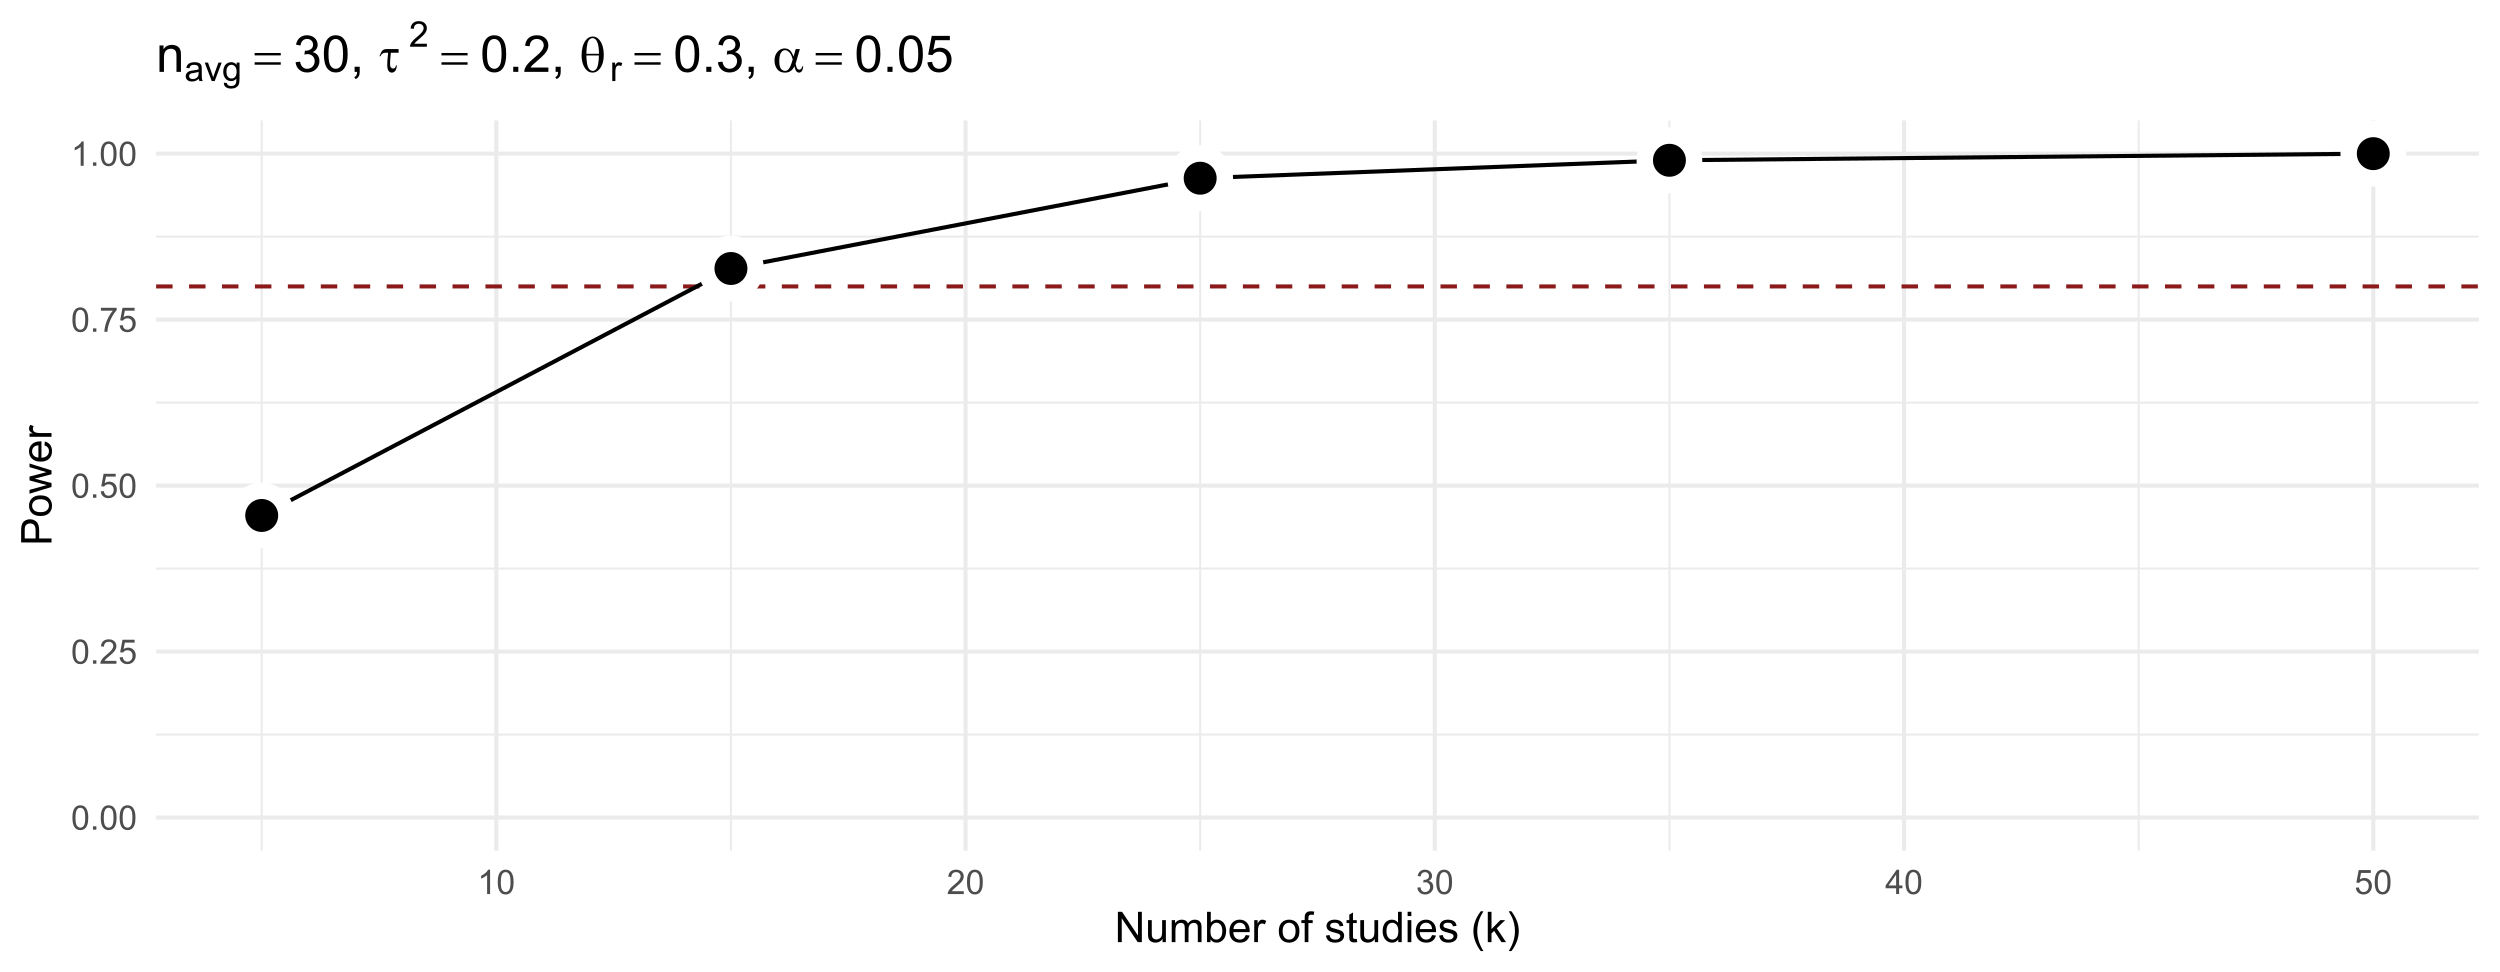 <?xml version="1.0" encoding="UTF-8"?>
<svg xmlns="http://www.w3.org/2000/svg" xmlns:xlink="http://www.w3.org/1999/xlink" width="648pt" height="252pt" viewBox="0 0 648 252" version="1.1">
<defs>
<g>
<symbol overflow="visible" id="glyph0-0">
<path style="stroke:none;" d="M 1.102 0 L 1.102 -5.5 L 5.5 -5.5 L 5.5 0 Z M 1.238 -0.137 L 5.363 -0.137 L 5.363 -5.363 L 1.238 -5.363 Z M 1.238 -0.137 "/>
</symbol>
<symbol overflow="visible" id="glyph0-1">
<path style="stroke:none;" d="M 0.367 -3.105 C 0.363 -3.848 0.438 -4.445 0.594 -4.902 C 0.742 -5.355 0.973 -5.707 1.277 -5.953 C 1.578 -6.199 1.957 -6.32 2.418 -6.324 C 2.754 -6.32 3.051 -6.254 3.309 -6.121 C 3.562 -5.984 3.773 -5.789 3.938 -5.531 C 4.102 -5.273 4.23 -4.961 4.328 -4.594 C 4.422 -4.227 4.469 -3.73 4.473 -3.105 C 4.469 -2.367 4.395 -1.77 4.242 -1.316 C 4.09 -0.859 3.863 -0.508 3.562 -0.262 C 3.258 -0.016 2.875 0.105 2.418 0.109 C 1.809 0.105 1.332 -0.109 0.988 -0.547 C 0.57 -1.066 0.363 -1.922 0.367 -3.105 Z M 1.16 -3.105 C 1.16 -2.07 1.281 -1.379 1.523 -1.039 C 1.766 -0.695 2.062 -0.527 2.418 -0.527 C 2.773 -0.527 3.074 -0.699 3.316 -1.043 C 3.559 -1.387 3.68 -2.074 3.68 -3.105 C 3.68 -4.145 3.559 -4.832 3.316 -5.172 C 3.074 -5.512 2.77 -5.684 2.41 -5.684 C 2.051 -5.684 1.77 -5.531 1.559 -5.234 C 1.293 -4.844 1.16 -4.137 1.16 -3.105 Z M 1.16 -3.105 "/>
</symbol>
<symbol overflow="visible" id="glyph0-2">
<path style="stroke:none;" d="M 0.801 0 L 0.801 -0.883 L 1.68 -0.883 L 1.68 0 Z M 0.801 0 "/>
</symbol>
<symbol overflow="visible" id="glyph0-3">
<path style="stroke:none;" d="M 4.43 -0.742 L 4.43 0 L 0.266 0 C 0.258 -0.188 0.289 -0.367 0.355 -0.539 C 0.461 -0.82 0.629 -1.098 0.863 -1.375 C 1.094 -1.648 1.434 -1.965 1.879 -2.328 C 2.562 -2.887 3.023 -3.332 3.266 -3.664 C 3.5 -3.988 3.621 -4.301 3.625 -4.594 C 3.621 -4.898 3.512 -5.156 3.297 -5.367 C 3.074 -5.578 2.789 -5.684 2.441 -5.684 C 2.066 -5.684 1.77 -5.57 1.547 -5.348 C 1.32 -5.125 1.207 -4.816 1.207 -4.422 L 0.414 -4.504 C 0.465 -5.094 0.668 -5.543 1.027 -5.855 C 1.379 -6.164 1.855 -6.32 2.457 -6.324 C 3.059 -6.32 3.539 -6.152 3.891 -5.82 C 4.242 -5.484 4.418 -5.07 4.422 -4.578 C 4.418 -4.32 4.367 -4.074 4.266 -3.832 C 4.164 -3.59 3.992 -3.332 3.754 -3.062 C 3.512 -2.793 3.113 -2.426 2.562 -1.957 C 2.094 -1.566 1.797 -1.301 1.664 -1.16 C 1.531 -1.02 1.422 -0.879 1.34 -0.742 Z M 4.43 -0.742 "/>
</symbol>
<symbol overflow="visible" id="glyph0-4">
<path style="stroke:none;" d="M 0.367 -1.648 L 1.176 -1.719 C 1.234 -1.32 1.375 -1.023 1.594 -0.824 C 1.812 -0.625 2.078 -0.527 2.391 -0.527 C 2.762 -0.527 3.074 -0.668 3.336 -0.949 C 3.59 -1.23 3.719 -1.602 3.723 -2.066 C 3.719 -2.504 3.594 -2.852 3.348 -3.109 C 3.098 -3.363 2.773 -3.492 2.375 -3.492 C 2.125 -3.492 1.902 -3.434 1.703 -3.32 C 1.5 -3.207 1.344 -3.062 1.23 -2.883 L 0.504 -2.977 L 1.113 -6.215 L 4.246 -6.215 L 4.246 -5.473 L 1.73 -5.473 L 1.391 -3.781 C 1.766 -4.039 2.164 -4.172 2.582 -4.176 C 3.129 -4.172 3.594 -3.98 3.973 -3.605 C 4.352 -3.223 4.539 -2.734 4.543 -2.137 C 4.539 -1.562 4.375 -1.07 4.043 -0.656 C 3.637 -0.148 3.086 0.105 2.391 0.109 C 1.816 0.105 1.348 -0.051 0.984 -0.371 C 0.621 -0.691 0.414 -1.117 0.367 -1.648 Z M 0.367 -1.648 "/>
</symbol>
<symbol overflow="visible" id="glyph0-5">
<path style="stroke:none;" d="M 0.418 -5.473 L 0.418 -6.219 L 4.496 -6.219 L 4.496 -5.617 C 4.09 -5.188 3.691 -4.621 3.301 -3.914 C 2.902 -3.203 2.602 -2.473 2.391 -1.73 C 2.234 -1.199 2.133 -0.625 2.094 0 L 1.297 0 C 1.305 -0.492 1.402 -1.09 1.59 -1.793 C 1.773 -2.496 2.043 -3.172 2.391 -3.824 C 2.738 -4.477 3.109 -5.027 3.504 -5.473 Z M 0.418 -5.473 "/>
</symbol>
<symbol overflow="visible" id="glyph0-6">
<path style="stroke:none;" d="M 3.277 0 L 2.504 0 L 2.504 -4.93 C 2.316 -4.75 2.074 -4.574 1.773 -4.395 C 1.469 -4.215 1.195 -4.082 0.957 -3.996 L 0.957 -4.742 C 1.387 -4.941 1.766 -5.188 2.09 -5.48 C 2.414 -5.77 2.645 -6.051 2.781 -6.324 L 3.277 -6.324 Z M 3.277 0 "/>
</symbol>
<symbol overflow="visible" id="glyph0-7">
<path style="stroke:none;" d="M 0.371 -1.664 L 1.145 -1.766 C 1.23 -1.324 1.383 -1.008 1.598 -0.816 C 1.809 -0.621 2.066 -0.527 2.375 -0.527 C 2.734 -0.527 3.043 -0.652 3.297 -0.906 C 3.547 -1.156 3.672 -1.469 3.676 -1.844 C 3.672 -2.195 3.555 -2.488 3.324 -2.719 C 3.09 -2.949 2.797 -3.062 2.441 -3.066 C 2.293 -3.062 2.109 -3.035 1.895 -2.98 L 1.98 -3.66 C 2.031 -3.652 2.07 -3.648 2.105 -3.652 C 2.434 -3.648 2.73 -3.734 2.996 -3.91 C 3.254 -4.078 3.387 -4.344 3.391 -4.703 C 3.387 -4.984 3.289 -5.219 3.102 -5.406 C 2.906 -5.59 2.66 -5.684 2.359 -5.688 C 2.055 -5.684 1.805 -5.59 1.605 -5.402 C 1.402 -5.215 1.273 -4.93 1.219 -4.555 L 0.445 -4.691 C 0.539 -5.207 0.754 -5.609 1.09 -5.895 C 1.426 -6.18 1.844 -6.32 2.344 -6.324 C 2.688 -6.32 3.004 -6.246 3.293 -6.102 C 3.582 -5.953 3.801 -5.754 3.953 -5.5 C 4.105 -5.242 4.184 -4.973 4.184 -4.688 C 4.184 -4.414 4.109 -4.164 3.965 -3.945 C 3.816 -3.719 3.602 -3.543 3.316 -3.41 C 3.688 -3.324 3.977 -3.145 4.184 -2.875 C 4.391 -2.602 4.492 -2.262 4.496 -1.859 C 4.492 -1.305 4.293 -0.84 3.895 -0.461 C 3.492 -0.078 2.984 0.109 2.371 0.113 C 1.816 0.109 1.355 -0.051 0.992 -0.379 C 0.625 -0.707 0.418 -1.137 0.371 -1.664 Z M 0.371 -1.664 "/>
</symbol>
<symbol overflow="visible" id="glyph0-8">
<path style="stroke:none;" d="M 2.844 0 L 2.844 -1.508 L 0.113 -1.508 L 0.113 -2.219 L 2.988 -6.301 L 3.617 -6.301 L 3.617 -2.219 L 4.469 -2.219 L 4.469 -1.508 L 3.617 -1.508 L 3.617 0 Z M 2.844 -2.219 L 2.844 -5.059 L 0.871 -2.219 Z M 2.844 -2.219 "/>
</symbol>
<symbol overflow="visible" id="glyph1-0">
<path style="stroke:none;" d="M 1.375 0 L 1.375 -6.875 L 6.875 -6.875 L 6.875 0 Z M 1.547 -0.172 L 6.703 -0.172 L 6.703 -6.703 L 1.547 -6.703 Z M 1.547 -0.172 "/>
</symbol>
<symbol overflow="visible" id="glyph1-1">
<path style="stroke:none;" d="M 0.836 0 L 0.836 -7.875 L 1.906 -7.875 L 6.043 -1.691 L 6.043 -7.875 L 7.043 -7.875 L 7.043 0 L 5.973 0 L 1.836 -6.188 L 1.836 0 Z M 0.836 0 "/>
</symbol>
<symbol overflow="visible" id="glyph1-2">
<path style="stroke:none;" d="M 4.465 0 L 4.465 -0.836 C 4.02 -0.191 3.414 0.129 2.652 0.129 C 2.312 0.129 2 0.066 1.711 -0.062 C 1.418 -0.191 1.199 -0.355 1.059 -0.551 C 0.914 -0.746 0.816 -0.984 0.762 -1.266 C 0.723 -1.453 0.703 -1.754 0.703 -2.172 L 0.703 -5.703 L 1.672 -5.703 L 1.672 -2.539 C 1.668 -2.031 1.688 -1.691 1.73 -1.52 C 1.785 -1.262 1.914 -1.062 2.113 -0.922 C 2.309 -0.773 2.555 -0.703 2.848 -0.703 C 3.137 -0.703 3.406 -0.777 3.66 -0.926 C 3.914 -1.074 4.094 -1.273 4.199 -1.531 C 4.305 -1.785 4.359 -2.16 4.359 -2.648 L 4.359 -5.703 L 5.328 -5.703 L 5.328 0 Z M 4.465 0 "/>
</symbol>
<symbol overflow="visible" id="glyph1-3">
<path style="stroke:none;" d="M 0.727 0 L 0.727 -5.703 L 1.59 -5.703 L 1.59 -4.902 C 1.766 -5.18 2.004 -5.406 2.305 -5.578 C 2.598 -5.746 2.938 -5.828 3.32 -5.832 C 3.738 -5.828 4.086 -5.742 4.359 -5.566 C 4.629 -5.391 4.816 -5.145 4.93 -4.836 C 5.379 -5.496 5.969 -5.828 6.691 -5.832 C 7.254 -5.828 7.688 -5.672 7.996 -5.363 C 8.297 -5.047 8.449 -4.566 8.453 -3.914 L 8.453 0 L 7.492 0 L 7.492 -3.594 C 7.488 -3.977 7.457 -4.254 7.398 -4.426 C 7.332 -4.594 7.219 -4.734 7.059 -4.84 C 6.891 -4.941 6.695 -4.992 6.477 -4.996 C 6.07 -4.992 5.738 -4.859 5.477 -4.594 C 5.211 -4.328 5.078 -3.898 5.082 -3.312 L 5.082 0 L 4.113 0 L 4.113 -3.707 C 4.113 -4.133 4.031 -4.453 3.875 -4.672 C 3.715 -4.883 3.461 -4.992 3.105 -4.996 C 2.832 -4.992 2.578 -4.922 2.348 -4.781 C 2.117 -4.637 1.949 -4.426 1.848 -4.152 C 1.738 -3.875 1.688 -3.477 1.691 -2.961 L 1.691 0 Z M 0.727 0 "/>
</symbol>
<symbol overflow="visible" id="glyph1-4">
<path style="stroke:none;" d="M 1.617 0 L 0.719 0 L 0.719 -7.875 L 1.688 -7.875 L 1.688 -5.066 C 2.094 -5.574 2.613 -5.828 3.25 -5.832 C 3.598 -5.828 3.93 -5.758 4.246 -5.621 C 4.555 -5.477 4.812 -5.277 5.02 -5.023 C 5.219 -4.766 5.379 -4.457 5.496 -4.098 C 5.609 -3.73 5.664 -3.344 5.668 -2.938 C 5.664 -1.957 5.422 -1.203 4.941 -0.672 C 4.453 -0.137 3.875 0.129 3.203 0.129 C 2.527 0.129 2 -0.152 1.617 -0.715 Z M 1.605 -2.895 C 1.605 -2.207 1.699 -1.711 1.887 -1.414 C 2.191 -0.91 2.602 -0.66 3.121 -0.664 C 3.539 -0.66 3.902 -0.844 4.215 -1.215 C 4.52 -1.578 4.676 -2.129 4.68 -2.859 C 4.676 -3.602 4.527 -4.148 4.234 -4.508 C 3.938 -4.859 3.582 -5.039 3.164 -5.039 C 2.742 -5.039 2.375 -4.855 2.066 -4.488 C 1.758 -4.121 1.605 -3.59 1.605 -2.895 Z M 1.605 -2.895 "/>
</symbol>
<symbol overflow="visible" id="glyph1-5">
<path style="stroke:none;" d="M 4.629 -1.836 L 5.629 -1.715 C 5.469 -1.125 5.176 -0.672 4.75 -0.352 C 4.324 -0.031 3.781 0.129 3.121 0.129 C 2.281 0.129 1.617 -0.125 1.133 -0.641 C 0.641 -1.152 0.398 -1.875 0.402 -2.805 C 0.398 -3.762 0.645 -4.504 1.145 -5.035 C 1.637 -5.562 2.277 -5.828 3.066 -5.832 C 3.824 -5.828 4.449 -5.57 4.934 -5.051 C 5.418 -4.531 5.66 -3.801 5.66 -2.863 C 5.66 -2.805 5.656 -2.719 5.656 -2.605 L 1.402 -2.605 C 1.434 -1.977 1.613 -1.496 1.934 -1.164 C 2.25 -0.828 2.645 -0.66 3.125 -0.664 C 3.477 -0.66 3.781 -0.754 4.031 -0.945 C 4.281 -1.129 4.48 -1.426 4.629 -1.836 Z M 1.457 -3.398 L 4.641 -3.398 C 4.598 -3.879 4.473 -4.238 4.273 -4.48 C 3.961 -4.852 3.562 -5.039 3.078 -5.039 C 2.629 -5.039 2.258 -4.891 1.957 -4.594 C 1.652 -4.297 1.484 -3.898 1.457 -3.398 Z M 1.457 -3.398 "/>
</symbol>
<symbol overflow="visible" id="glyph1-6">
<path style="stroke:none;" d="M 0.715 0 L 0.715 -5.703 L 1.586 -5.703 L 1.586 -4.84 C 1.805 -5.242 2.008 -5.508 2.199 -5.637 C 2.383 -5.766 2.59 -5.828 2.82 -5.832 C 3.141 -5.828 3.473 -5.727 3.812 -5.523 L 3.48 -4.625 C 3.242 -4.762 3.004 -4.832 2.773 -4.836 C 2.555 -4.832 2.363 -4.77 2.199 -4.645 C 2.027 -4.516 1.91 -4.34 1.844 -4.113 C 1.73 -3.77 1.676 -3.391 1.68 -2.984 L 1.68 0 Z M 0.715 0 "/>
</symbol>
<symbol overflow="visible" id="glyph1-7">
<path style="stroke:none;" d=""/>
</symbol>
<symbol overflow="visible" id="glyph1-8">
<path style="stroke:none;" d="M 0.367 -2.852 C 0.363 -3.906 0.656 -4.688 1.246 -5.199 C 1.734 -5.617 2.332 -5.828 3.039 -5.832 C 3.82 -5.828 4.461 -5.574 4.961 -5.062 C 5.457 -4.547 5.707 -3.836 5.711 -2.934 C 5.707 -2.195 5.598 -1.617 5.379 -1.199 C 5.156 -0.777 4.832 -0.449 4.414 -0.219 C 3.992 0.016 3.535 0.129 3.039 0.129 C 2.238 0.129 1.594 -0.125 1.105 -0.637 C 0.609 -1.148 0.363 -1.887 0.367 -2.852 Z M 1.359 -2.852 C 1.359 -2.121 1.516 -1.574 1.836 -1.211 C 2.152 -0.844 2.555 -0.66 3.039 -0.664 C 3.516 -0.66 3.914 -0.844 4.234 -1.211 C 4.551 -1.574 4.711 -2.133 4.715 -2.883 C 4.711 -3.586 4.551 -4.117 4.234 -4.484 C 3.91 -4.844 3.512 -5.027 3.039 -5.031 C 2.555 -5.027 2.152 -4.848 1.836 -4.488 C 1.516 -4.129 1.359 -3.582 1.359 -2.852 Z M 1.359 -2.852 "/>
</symbol>
<symbol overflow="visible" id="glyph1-9">
<path style="stroke:none;" d="M 0.957 0 L 0.957 -4.953 L 0.102 -4.953 L 0.102 -5.703 L 0.957 -5.703 L 0.957 -6.312 C 0.953 -6.691 0.988 -6.977 1.059 -7.164 C 1.148 -7.41 1.312 -7.613 1.551 -7.773 C 1.781 -7.926 2.109 -8.004 2.535 -8.008 C 2.805 -8.004 3.105 -7.973 3.438 -7.91 L 3.293 -7.07 C 3.09 -7.102 2.898 -7.117 2.723 -7.121 C 2.426 -7.117 2.219 -7.055 2.098 -6.934 C 1.977 -6.805 1.914 -6.57 1.918 -6.23 L 1.918 -5.703 L 3.031 -5.703 L 3.031 -4.953 L 1.918 -4.953 L 1.918 0 Z M 0.957 0 "/>
</symbol>
<symbol overflow="visible" id="glyph1-10">
<path style="stroke:none;" d="M 0.34 -1.703 L 1.293 -1.852 C 1.344 -1.469 1.492 -1.172 1.742 -0.969 C 1.984 -0.762 2.328 -0.66 2.773 -0.664 C 3.211 -0.66 3.539 -0.75 3.758 -0.934 C 3.969 -1.113 4.078 -1.328 4.082 -1.574 C 4.078 -1.789 3.984 -1.961 3.797 -2.09 C 3.664 -2.172 3.332 -2.281 2.809 -2.418 C 2.098 -2.594 1.605 -2.75 1.332 -2.883 C 1.055 -3.012 0.848 -3.191 0.711 -3.422 C 0.566 -3.652 0.496 -3.906 0.5 -4.188 C 0.496 -4.441 0.555 -4.676 0.672 -4.895 C 0.785 -5.105 0.945 -5.289 1.148 -5.438 C 1.297 -5.547 1.5 -5.637 1.762 -5.715 C 2.02 -5.789 2.301 -5.828 2.602 -5.832 C 3.047 -5.828 3.438 -5.766 3.777 -5.637 C 4.113 -5.508 4.363 -5.332 4.527 -5.113 C 4.688 -4.891 4.797 -4.598 4.859 -4.234 L 3.914 -4.102 C 3.871 -4.395 3.746 -4.621 3.543 -4.789 C 3.336 -4.953 3.043 -5.039 2.668 -5.039 C 2.223 -5.039 1.906 -4.965 1.719 -4.816 C 1.523 -4.668 1.43 -4.496 1.434 -4.301 C 1.43 -4.176 1.469 -4.062 1.551 -3.965 C 1.629 -3.859 1.754 -3.773 1.922 -3.707 C 2.016 -3.668 2.301 -3.586 2.777 -3.461 C 3.461 -3.273 3.938 -3.121 4.207 -3.008 C 4.477 -2.891 4.688 -2.723 4.844 -2.504 C 4.996 -2.277 5.074 -2.004 5.074 -1.676 C 5.074 -1.352 4.98 -1.047 4.793 -0.766 C 4.605 -0.48 4.332 -0.262 3.98 -0.105 C 3.621 0.051 3.223 0.129 2.777 0.129 C 2.035 0.129 1.469 -0.023 1.082 -0.332 C 0.691 -0.641 0.445 -1.098 0.34 -1.703 Z M 0.34 -1.703 "/>
</symbol>
<symbol overflow="visible" id="glyph1-11">
<path style="stroke:none;" d="M 2.836 -0.863 L 2.977 -0.012 C 2.703 0.043 2.457 0.07 2.246 0.074 C 1.891 0.07 1.621 0.02 1.43 -0.09 C 1.234 -0.199 1.098 -0.348 1.02 -0.527 C 0.941 -0.707 0.902 -1.086 0.902 -1.672 L 0.902 -4.953 L 0.195 -4.953 L 0.195 -5.703 L 0.902 -5.703 L 0.902 -7.117 L 1.863 -7.695 L 1.863 -5.703 L 2.836 -5.703 L 2.836 -4.953 L 1.863 -4.953 L 1.863 -1.617 C 1.863 -1.34 1.879 -1.16 1.914 -1.086 C 1.945 -1.004 2 -0.941 2.078 -0.898 C 2.152 -0.848 2.262 -0.824 2.41 -0.828 C 2.516 -0.824 2.66 -0.836 2.836 -0.863 Z M 2.836 -0.863 "/>
</symbol>
<symbol overflow="visible" id="glyph1-12">
<path style="stroke:none;" d="M 4.426 0 L 4.426 -0.719 C 4.059 -0.152 3.527 0.129 2.832 0.129 C 2.371 0.129 1.953 0.004 1.574 -0.246 C 1.191 -0.496 0.895 -0.844 0.688 -1.297 C 0.477 -1.742 0.375 -2.262 0.375 -2.848 C 0.375 -3.414 0.469 -3.93 0.66 -4.395 C 0.848 -4.859 1.133 -5.215 1.516 -5.461 C 1.895 -5.707 2.32 -5.828 2.789 -5.832 C 3.133 -5.828 3.438 -5.758 3.707 -5.613 C 3.973 -5.469 4.191 -5.277 4.359 -5.047 L 4.359 -7.875 L 5.324 -7.875 L 5.324 0 Z M 1.371 -2.848 C 1.371 -2.113 1.523 -1.566 1.832 -1.207 C 2.137 -0.844 2.5 -0.66 2.922 -0.664 C 3.34 -0.66 3.699 -0.836 3.996 -1.184 C 4.293 -1.527 4.441 -2.055 4.441 -2.766 C 4.441 -3.547 4.289 -4.117 3.988 -4.484 C 3.688 -4.844 3.316 -5.027 2.879 -5.031 C 2.445 -5.027 2.086 -4.852 1.801 -4.504 C 1.512 -4.152 1.371 -3.602 1.371 -2.848 Z M 1.371 -2.848 "/>
</symbol>
<symbol overflow="visible" id="glyph1-13">
<path style="stroke:none;" d="M 0.73 -6.762 L 0.73 -7.875 L 1.695 -7.875 L 1.695 -6.762 Z M 0.73 0 L 0.73 -5.703 L 1.695 -5.703 L 1.695 0 Z M 0.73 0 "/>
</symbol>
<symbol overflow="visible" id="glyph1-14">
<path style="stroke:none;" d="M 2.574 2.316 C 2.035 1.637 1.586 0.852 1.219 -0.047 C 0.848 -0.949 0.66 -1.883 0.664 -2.852 C 0.66 -3.699 0.801 -4.516 1.078 -5.301 C 1.398 -6.203 1.895 -7.105 2.574 -8.008 L 3.266 -8.008 C 2.828 -7.262 2.543 -6.73 2.406 -6.414 C 2.184 -5.918 2.012 -5.402 1.891 -4.867 C 1.734 -4.195 1.656 -3.523 1.66 -2.848 C 1.656 -1.121 2.191 0.598 3.266 2.316 Z M 2.574 2.316 "/>
</symbol>
<symbol overflow="visible" id="glyph1-15">
<path style="stroke:none;" d="M 0.73 0 L 0.73 -7.875 L 1.695 -7.875 L 1.695 -3.383 L 3.984 -5.703 L 5.238 -5.703 L 3.055 -3.586 L 5.457 0 L 4.266 0 L 2.379 -2.918 L 1.695 -2.262 L 1.695 0 Z M 0.73 0 "/>
</symbol>
<symbol overflow="visible" id="glyph1-16">
<path style="stroke:none;" d="M 1.359 2.316 L 0.664 2.316 C 1.734 0.598 2.273 -1.121 2.273 -2.848 C 2.273 -3.52 2.195 -4.188 2.039 -4.852 C 1.918 -5.387 1.746 -5.902 1.531 -6.398 C 1.387 -6.719 1.098 -7.254 0.664 -8.008 L 1.359 -8.008 C 2.031 -7.105 2.527 -6.203 2.852 -5.301 C 3.125 -4.516 3.262 -3.699 3.266 -2.852 C 3.262 -1.883 3.078 -0.949 2.707 -0.047 C 2.336 0.852 1.887 1.637 1.359 2.316 Z M 1.359 2.316 "/>
</symbol>
<symbol overflow="visible" id="glyph2-0">
<path style="stroke:none;" d="M 0 -1.375 L -6.875 -1.375 L -6.875 -6.875 L 0 -6.875 Z M -0.172 -1.547 L -0.172 -6.703 L -6.703 -6.703 L -6.703 -1.547 Z M -0.172 -1.547 "/>
</symbol>
<symbol overflow="visible" id="glyph2-1">
<path style="stroke:none;" d="M 0 -0.848 L -7.875 -0.848 L -7.875 -3.82 C -7.875 -4.34 -7.848 -4.738 -7.797 -5.016 C -7.73 -5.402 -7.609 -5.727 -7.43 -5.988 C -7.25 -6.25 -6.996 -6.461 -6.672 -6.621 C -6.344 -6.777 -5.984 -6.855 -5.598 -6.859 C -4.926 -6.855 -4.359 -6.641 -3.895 -6.219 C -3.43 -5.789 -3.199 -5.02 -3.199 -3.91 L -3.203 -1.891 L 0 -1.891 Z M -4.129 -1.891 L -4.129 -3.926 C -4.125 -4.598 -4.25 -5.074 -4.504 -5.359 C -4.754 -5.641 -5.105 -5.781 -5.562 -5.785 C -5.891 -5.781 -6.176 -5.699 -6.41 -5.535 C -6.645 -5.367 -6.797 -5.148 -6.875 -4.875 C -6.918 -4.699 -6.941 -4.375 -6.945 -3.906 L -6.945 -1.891 Z M -4.129 -1.891 "/>
</symbol>
<symbol overflow="visible" id="glyph2-2">
<path style="stroke:none;" d="M -2.852 -0.367 C -3.906 -0.363 -4.688 -0.656 -5.199 -1.246 C -5.617 -1.734 -5.828 -2.332 -5.832 -3.039 C -5.828 -3.82 -5.574 -4.461 -5.062 -4.961 C -4.547 -5.457 -3.836 -5.707 -2.934 -5.711 C -2.195 -5.707 -1.617 -5.598 -1.199 -5.379 C -0.777 -5.156 -0.449 -4.832 -0.219 -4.414 C 0.016 -3.992 0.129 -3.535 0.129 -3.039 C 0.129 -2.238 -0.125 -1.594 -0.637 -1.105 C -1.148 -0.609 -1.887 -0.363 -2.852 -0.367 Z M -2.852 -1.359 C -2.121 -1.359 -1.574 -1.516 -1.211 -1.836 C -0.844 -2.152 -0.66 -2.555 -0.664 -3.039 C -0.66 -3.516 -0.844 -3.914 -1.211 -4.234 C -1.574 -4.551 -2.133 -4.711 -2.883 -4.715 C -3.586 -4.711 -4.117 -4.551 -4.484 -4.234 C -4.844 -3.91 -5.027 -3.512 -5.031 -3.039 C -5.027 -2.555 -4.848 -2.152 -4.488 -1.836 C -4.129 -1.516 -3.582 -1.359 -2.852 -1.359 Z M -2.852 -1.359 "/>
</symbol>
<symbol overflow="visible" id="glyph2-3">
<path style="stroke:none;" d="M 0 -1.777 L -5.703 -0.031 L -5.703 -1.031 L -2.41 -1.938 L -1.188 -2.277 C -1.246 -2.289 -1.637 -2.387 -2.363 -2.574 L -5.703 -3.48 L -5.703 -4.473 L -2.395 -5.328 L -1.305 -5.613 L -2.406 -5.941 L -5.703 -6.918 L -5.703 -7.859 L 0 -6.074 L 0 -5.07 L -3.414 -4.164 L -4.387 -3.941 L 0 -2.789 Z M 0 -1.777 "/>
</symbol>
<symbol overflow="visible" id="glyph2-4">
<path style="stroke:none;" d="M -1.836 -4.629 L -1.715 -5.629 C -1.125 -5.469 -0.672 -5.176 -0.352 -4.75 C -0.031 -4.324 0.129 -3.781 0.129 -3.121 C 0.129 -2.281 -0.125 -1.617 -0.641 -1.133 C -1.152 -0.641 -1.875 -0.398 -2.805 -0.402 C -3.762 -0.398 -4.504 -0.645 -5.035 -1.145 C -5.562 -1.637 -5.828 -2.277 -5.832 -3.066 C -5.828 -3.824 -5.57 -4.449 -5.051 -4.934 C -4.531 -5.418 -3.801 -5.66 -2.863 -5.66 C -2.805 -5.66 -2.719 -5.656 -2.605 -5.656 L -2.605 -1.402 C -1.977 -1.434 -1.496 -1.613 -1.164 -1.934 C -0.828 -2.25 -0.66 -2.645 -0.664 -3.125 C -0.66 -3.477 -0.754 -3.781 -0.941 -4.031 C -1.125 -4.281 -1.422 -4.48 -1.836 -4.629 Z M -3.398 -1.457 L -3.398 -4.641 C -3.879 -4.598 -4.238 -4.473 -4.48 -4.273 C -4.852 -3.961 -5.039 -3.562 -5.039 -3.078 C -5.039 -2.629 -4.891 -2.258 -4.594 -1.957 C -4.297 -1.652 -3.898 -1.484 -3.398 -1.457 Z M -3.398 -1.457 "/>
</symbol>
<symbol overflow="visible" id="glyph2-5">
<path style="stroke:none;" d="M 0 -0.715 L -5.703 -0.715 L -5.703 -1.586 L -4.84 -1.586 C -5.242 -1.805 -5.508 -2.008 -5.637 -2.199 C -5.766 -2.383 -5.828 -2.59 -5.832 -2.82 C -5.828 -3.141 -5.727 -3.473 -5.523 -3.812 L -4.625 -3.48 C -4.762 -3.242 -4.832 -3.004 -4.836 -2.773 C -4.832 -2.555 -4.77 -2.363 -4.645 -2.199 C -4.516 -2.027 -4.34 -1.91 -4.113 -1.844 C -3.77 -1.73 -3.391 -1.676 -2.984 -1.68 L 0 -1.68 Z M 0 -0.715 "/>
</symbol>
<symbol overflow="visible" id="glyph3-0">
<path style="stroke:none;" d="M 1.648 0 L 1.648 -8.25 L 8.25 -8.25 L 8.25 0 Z M 1.855 -0.207 L 8.043 -0.207 L 8.043 -8.043 L 1.855 -8.043 Z M 1.855 -0.207 "/>
</symbol>
<symbol overflow="visible" id="glyph3-1">
<path style="stroke:none;" d="M 0.871 0 L 0.871 -6.844 L 1.914 -6.844 L 1.914 -5.871 C 2.414 -6.621 3.141 -6.996 4.094 -7 C 4.504 -6.996 4.883 -6.922 5.23 -6.777 C 5.574 -6.625 5.832 -6.43 6.008 -6.191 C 6.176 -5.949 6.297 -5.664 6.367 -5.336 C 6.41 -5.121 6.434 -4.746 6.434 -4.207 L 6.434 0 L 5.273 0 L 5.273 -4.164 C 5.273 -4.633 5.227 -4.984 5.137 -5.223 C 5.043 -5.453 4.883 -5.641 4.656 -5.781 C 4.426 -5.918 4.156 -5.988 3.848 -5.992 C 3.352 -5.988 2.926 -5.832 2.566 -5.523 C 2.207 -5.207 2.027 -4.613 2.031 -3.738 L 2.031 0 Z M 0.871 0 "/>
</symbol>
<symbol overflow="visible" id="glyph3-2">
<path style="stroke:none;" d="M 0.555 -2.496 L 1.715 -2.648 C 1.844 -1.992 2.07 -1.516 2.395 -1.227 C 2.711 -0.934 3.102 -0.789 3.562 -0.793 C 4.109 -0.789 4.57 -0.98 4.945 -1.359 C 5.32 -1.734 5.508 -2.203 5.512 -2.766 C 5.508 -3.297 5.332 -3.734 4.988 -4.082 C 4.637 -4.426 4.195 -4.598 3.66 -4.602 C 3.438 -4.598 3.164 -4.555 2.844 -4.473 L 2.973 -5.492 C 3.043 -5.477 3.105 -5.473 3.156 -5.477 C 3.648 -5.473 4.094 -5.602 4.492 -5.863 C 4.887 -6.117 5.086 -6.516 5.086 -7.059 C 5.086 -7.48 4.941 -7.832 4.652 -8.113 C 4.363 -8.391 3.992 -8.531 3.539 -8.535 C 3.086 -8.531 2.707 -8.391 2.41 -8.109 C 2.105 -7.824 1.914 -7.398 1.832 -6.832 L 0.672 -7.039 C 0.809 -7.812 1.129 -8.414 1.637 -8.844 C 2.137 -9.27 2.762 -9.484 3.512 -9.488 C 4.023 -9.484 4.5 -9.375 4.938 -9.156 C 5.371 -8.934 5.703 -8.633 5.934 -8.25 C 6.16 -7.867 6.273 -7.461 6.277 -7.031 C 6.273 -6.621 6.164 -6.246 5.949 -5.914 C 5.727 -5.578 5.402 -5.312 4.977 -5.117 C 5.531 -4.984 5.965 -4.719 6.277 -4.316 C 6.582 -3.906 6.738 -3.398 6.742 -2.789 C 6.738 -1.965 6.438 -1.266 5.84 -0.691 C 5.234 -0.121 4.473 0.164 3.559 0.168 C 2.723 0.164 2.035 -0.082 1.492 -0.574 C 0.941 -1.066 0.629 -1.707 0.555 -2.496 Z M 0.555 -2.496 "/>
</symbol>
<symbol overflow="visible" id="glyph3-3">
<path style="stroke:none;" d="M 0.547 -4.66 C 0.543 -5.773 0.66 -6.672 0.891 -7.355 C 1.121 -8.035 1.461 -8.562 1.918 -8.934 C 2.367 -9.301 2.938 -9.484 3.629 -9.488 C 4.133 -9.484 4.578 -9.383 4.961 -9.18 C 5.34 -8.973 5.656 -8.68 5.91 -8.297 C 6.156 -7.914 6.352 -7.445 6.496 -6.895 C 6.637 -6.34 6.707 -5.594 6.711 -4.66 C 6.707 -3.547 6.594 -2.652 6.367 -1.973 C 6.137 -1.289 5.797 -0.762 5.348 -0.395 C 4.891 -0.023 4.316 0.156 3.629 0.16 C 2.715 0.156 2 -0.168 1.484 -0.82 C 0.855 -1.605 0.543 -2.883 0.547 -4.66 Z M 1.742 -4.66 C 1.738 -3.105 1.922 -2.074 2.285 -1.562 C 2.645 -1.047 3.09 -0.789 3.629 -0.793 C 4.16 -0.789 4.609 -1.047 4.973 -1.566 C 5.332 -2.078 5.512 -3.109 5.516 -4.66 C 5.512 -6.211 5.332 -7.246 4.973 -7.758 C 4.609 -8.27 4.156 -8.523 3.617 -8.527 C 3.078 -8.523 2.652 -8.301 2.34 -7.852 C 1.938 -7.273 1.738 -6.207 1.742 -4.66 Z M 1.742 -4.66 "/>
</symbol>
<symbol overflow="visible" id="glyph3-4">
<path style="stroke:none;" d="M 1.172 0 L 1.172 -1.32 L 2.496 -1.32 L 2.496 0 C 2.496 0.484 2.41 0.875 2.238 1.176 C 2.066 1.473 1.793 1.703 1.418 1.867 L 1.094 1.371 C 1.34 1.262 1.52 1.102 1.637 0.898 C 1.75 0.688 1.816 0.391 1.832 0 Z M 1.172 0 "/>
</symbol>
<symbol overflow="visible" id="glyph3-5">
<path style="stroke:none;" d=""/>
</symbol>
<symbol overflow="visible" id="glyph3-6">
<path style="stroke:none;" d="M 1.199 0 L 1.199 -1.32 L 2.52 -1.32 L 2.52 0 Z M 1.199 0 "/>
</symbol>
<symbol overflow="visible" id="glyph3-7">
<path style="stroke:none;" d="M 6.645 -1.113 L 6.645 0 L 0.398 0 C 0.391 -0.277 0.434 -0.543 0.535 -0.805 C 0.691 -1.227 0.945 -1.648 1.297 -2.062 C 1.645 -2.473 2.152 -2.949 2.816 -3.492 C 3.84 -4.336 4.535 -5.004 4.898 -5.496 C 5.258 -5.988 5.438 -6.453 5.441 -6.891 C 5.438 -7.348 5.273 -7.734 4.945 -8.051 C 4.617 -8.367 4.188 -8.523 3.66 -8.527 C 3.102 -8.523 2.656 -8.355 2.32 -8.023 C 1.984 -7.688 1.812 -7.227 1.812 -6.633 L 0.617 -6.754 C 0.695 -7.641 1.004 -8.32 1.539 -8.789 C 2.07 -9.254 2.785 -9.484 3.688 -9.488 C 4.59 -9.484 5.309 -9.234 5.84 -8.734 C 6.367 -8.23 6.633 -7.605 6.633 -6.863 C 6.633 -6.48 6.555 -6.109 6.398 -5.75 C 6.242 -5.383 5.984 -5 5.629 -4.594 C 5.27 -4.188 4.672 -3.633 3.84 -2.934 C 3.141 -2.344 2.695 -1.945 2.5 -1.742 C 2.301 -1.531 2.137 -1.324 2.012 -1.113 Z M 6.645 -1.113 "/>
</symbol>
<symbol overflow="visible" id="glyph3-8">
<path style="stroke:none;" d="M 0.547 -2.477 L 1.766 -2.578 C 1.852 -1.984 2.062 -1.535 2.395 -1.238 C 2.719 -0.938 3.113 -0.789 3.582 -0.793 C 4.137 -0.789 4.609 -1 5 -1.422 C 5.383 -1.84 5.578 -2.398 5.582 -3.102 C 5.578 -3.758 5.391 -4.281 5.023 -4.664 C 4.648 -5.047 4.164 -5.238 3.562 -5.238 C 3.188 -5.238 2.848 -5.152 2.551 -4.984 C 2.246 -4.812 2.012 -4.594 1.844 -4.324 L 0.754 -4.465 L 1.668 -9.32 L 6.367 -9.32 L 6.367 -8.211 L 2.598 -8.211 L 2.09 -5.672 C 2.652 -6.066 3.246 -6.262 3.875 -6.266 C 4.695 -6.262 5.391 -5.977 5.961 -5.406 C 6.523 -4.832 6.809 -4.098 6.812 -3.203 C 6.809 -2.348 6.559 -1.609 6.066 -0.984 C 5.457 -0.223 4.629 0.156 3.582 0.16 C 2.719 0.156 2.02 -0.078 1.477 -0.559 C 0.934 -1.035 0.621 -1.676 0.547 -2.477 Z M 0.547 -2.477 "/>
</symbol>
<symbol overflow="visible" id="glyph4-0">
<path style="stroke:none;" d="M 1.156 0 L 1.156 -5.773 L 5.773 -5.773 L 5.773 0 Z M 1.301 -0.145 L 5.629 -0.145 L 5.629 -5.629 L 1.301 -5.629 Z M 1.301 -0.145 "/>
</symbol>
<symbol overflow="visible" id="glyph4-1">
<path style="stroke:none;" d="M 3.734 -0.59 C 3.43 -0.332 3.141 -0.152 2.867 -0.047 C 2.586 0.055 2.289 0.105 1.973 0.109 C 1.445 0.105 1.039 -0.02 0.758 -0.277 C 0.469 -0.531 0.328 -0.859 0.332 -1.262 C 0.328 -1.492 0.383 -1.707 0.492 -1.902 C 0.598 -2.094 0.734 -2.25 0.91 -2.371 C 1.082 -2.488 1.277 -2.578 1.496 -2.641 C 1.652 -2.68 1.895 -2.719 2.219 -2.762 C 2.871 -2.836 3.355 -2.93 3.668 -3.039 C 3.668 -3.148 3.668 -3.219 3.672 -3.254 C 3.668 -3.582 3.59 -3.816 3.441 -3.953 C 3.23 -4.133 2.922 -4.223 2.516 -4.227 C 2.133 -4.223 1.852 -4.156 1.672 -4.023 C 1.484 -3.887 1.352 -3.652 1.27 -3.316 L 0.473 -3.426 C 0.543 -3.762 0.66 -4.035 0.828 -4.246 C 0.992 -4.453 1.234 -4.613 1.547 -4.73 C 1.859 -4.84 2.223 -4.898 2.637 -4.898 C 3.043 -4.898 3.375 -4.848 3.633 -4.754 C 3.887 -4.652 4.074 -4.531 4.195 -4.391 C 4.312 -4.242 4.395 -4.059 4.449 -3.84 C 4.473 -3.699 4.488 -3.449 4.488 -3.09 L 4.488 -2.008 C 4.488 -1.25 4.504 -0.773 4.539 -0.574 C 4.574 -0.371 4.645 -0.18 4.746 0 L 3.898 0 C 3.812 -0.168 3.758 -0.363 3.734 -0.59 Z M 3.668 -2.406 C 3.371 -2.281 2.926 -2.18 2.34 -2.098 C 2.004 -2.051 1.77 -1.996 1.633 -1.934 C 1.492 -1.871 1.387 -1.781 1.312 -1.668 C 1.234 -1.551 1.195 -1.422 1.199 -1.285 C 1.195 -1.066 1.277 -0.887 1.445 -0.742 C 1.605 -0.598 1.844 -0.527 2.164 -0.527 C 2.477 -0.527 2.758 -0.594 3 -0.73 C 3.242 -0.867 3.422 -1.055 3.539 -1.293 C 3.625 -1.477 3.668 -1.746 3.668 -2.105 Z M 3.668 -2.406 "/>
</symbol>
<symbol overflow="visible" id="glyph4-2">
<path style="stroke:none;" d="M 1.941 0 L 0.117 -4.793 L 0.973 -4.793 L 2.004 -1.922 C 2.113 -1.609 2.215 -1.285 2.309 -0.957 C 2.379 -1.207 2.48 -1.512 2.613 -1.867 L 3.676 -4.793 L 4.512 -4.793 L 2.699 0 Z M 1.941 0 "/>
</symbol>
<symbol overflow="visible" id="glyph4-3">
<path style="stroke:none;" d="M 0.461 0.398 L 1.25 0.516 C 1.281 0.758 1.375 0.934 1.523 1.047 C 1.727 1.195 2 1.27 2.352 1.273 C 2.723 1.27 3.012 1.195 3.219 1.047 C 3.422 0.895 3.562 0.684 3.637 0.414 C 3.676 0.246 3.695 -0.098 3.695 -0.629 C 3.34 -0.207 2.898 0 2.367 0 C 1.707 0 1.195 -0.234 0.836 -0.711 C 0.473 -1.184 0.293 -1.754 0.297 -2.422 C 0.293 -2.875 0.375 -3.297 0.543 -3.688 C 0.707 -4.07 0.949 -4.371 1.266 -4.582 C 1.578 -4.793 1.945 -4.898 2.375 -4.898 C 2.938 -4.898 3.406 -4.668 3.773 -4.215 L 3.773 -4.793 L 4.52 -4.793 L 4.52 -0.648 C 4.516 0.098 4.441 0.621 4.293 0.934 C 4.141 1.242 3.898 1.488 3.57 1.672 C 3.238 1.852 2.836 1.945 2.355 1.945 C 1.781 1.945 1.316 1.816 0.969 1.559 C 0.613 1.301 0.445 0.914 0.461 0.398 Z M 1.133 -2.48 C 1.129 -1.848 1.254 -1.391 1.508 -1.105 C 1.754 -0.812 2.066 -0.668 2.445 -0.672 C 2.812 -0.668 3.125 -0.812 3.383 -1.102 C 3.633 -1.391 3.762 -1.84 3.762 -2.453 C 3.762 -3.039 3.629 -3.48 3.371 -3.781 C 3.105 -4.074 2.793 -4.223 2.434 -4.227 C 2.066 -4.223 1.762 -4.078 1.512 -3.785 C 1.258 -3.492 1.129 -3.055 1.133 -2.48 Z M 1.133 -2.48 "/>
</symbol>
<symbol overflow="visible" id="glyph4-4">
<path style="stroke:none;" d="M 4.652 -0.781 L 4.652 0 L 0.281 0 C 0.273 -0.195 0.305 -0.383 0.375 -0.562 C 0.484 -0.859 0.66 -1.152 0.91 -1.441 C 1.152 -1.73 1.508 -2.062 1.973 -2.445 C 2.688 -3.031 3.172 -3.5 3.43 -3.844 C 3.68 -4.188 3.809 -4.512 3.809 -4.824 C 3.809 -5.141 3.691 -5.414 3.461 -5.637 C 3.23 -5.855 2.93 -5.965 2.562 -5.969 C 2.168 -5.965 1.855 -5.848 1.625 -5.617 C 1.387 -5.379 1.27 -5.055 1.27 -4.641 L 0.434 -4.727 C 0.488 -5.348 0.703 -5.824 1.078 -6.152 C 1.449 -6.477 1.949 -6.637 2.582 -6.641 C 3.211 -6.637 3.711 -6.461 4.086 -6.113 C 4.453 -5.758 4.641 -5.324 4.641 -4.805 C 4.641 -4.539 4.586 -4.277 4.477 -4.023 C 4.367 -3.766 4.188 -3.496 3.938 -3.215 C 3.688 -2.93 3.27 -2.543 2.688 -2.055 C 2.199 -1.641 1.887 -1.363 1.75 -1.219 C 1.609 -1.07 1.496 -0.922 1.406 -0.781 Z M 4.652 -0.781 "/>
</symbol>
<symbol overflow="visible" id="glyph4-5">
<path style="stroke:none;" d="M 0.602 0 L 0.602 -4.793 L 1.332 -4.793 L 1.332 -4.066 C 1.512 -4.402 1.684 -4.625 1.848 -4.734 C 2.004 -4.844 2.18 -4.898 2.367 -4.898 C 2.641 -4.898 2.918 -4.809 3.203 -4.637 L 2.922 -3.883 C 2.723 -3.996 2.523 -4.055 2.328 -4.059 C 2.148 -4.055 1.988 -4 1.848 -3.898 C 1.703 -3.789 1.605 -3.645 1.547 -3.457 C 1.457 -3.168 1.41 -2.852 1.414 -2.508 L 1.414 0 Z M 0.602 0 "/>
</symbol>
<symbol overflow="visible" id="glyph5-0">
<path style="stroke:none;" d="M 0.664 0 L 0.664 -8.25 L 7.266 -8.25 L 7.266 0 Z M 0.871 -0.207 L 7.059 -0.207 L 7.059 -8.043 L 0.871 -8.043 Z M 0.871 -0.207 "/>
</symbol>
<symbol overflow="visible" id="glyph5-1">
<path style="stroke:none;" d="M 0.238 -4.891 L 7.008 -4.891 L 7.008 -4.266 L 0.238 -4.266 Z M 0.238 -2.488 L 7.008 -2.488 L 7.008 -1.852 L 0.238 -1.852 Z M 0.238 -2.488 "/>
</symbol>
<symbol overflow="visible" id="glyph5-2">
<path style="stroke:none;" d="M 5.238 -5.902 L 5.238 -4.957 L 3.23 -4.957 C 3.082 -3.543 3.012 -2.574 3.012 -2.051 C 3.012 -1.633 3.09 -1.328 3.246 -1.145 C 3.402 -0.953 3.598 -0.859 3.836 -0.863 C 4.008 -0.859 4.16 -0.922 4.289 -1.043 C 4.418 -1.164 4.512 -1.371 4.578 -1.664 L 4.801 -1.664 C 4.723 -0.957 4.566 -0.469 4.328 -0.203 C 4.086 0.066 3.805 0.199 3.488 0.199 C 3.145 0.199 2.859 0.047 2.633 -0.262 C 2.402 -0.566 2.289 -1.113 2.293 -1.906 C 2.289 -2.527 2.367 -3.547 2.527 -4.957 L 1.922 -4.957 C 1.57 -4.957 1.297 -4.891 1.102 -4.766 C 0.902 -4.637 0.707 -4.398 0.516 -4.047 L 0.277 -4.047 C 0.582 -4.871 0.859 -5.387 1.109 -5.594 C 1.352 -5.797 1.699 -5.898 2.152 -5.902 Z M 5.238 -5.902 "/>
</symbol>
<symbol overflow="visible" id="glyph5-3">
<path style="stroke:none;" d="M 0.574 -4.223 C 0.574 -5.914 0.918 -7.219 1.605 -8.133 C 2.121 -8.82 2.742 -9.164 3.473 -9.164 C 4.176 -9.164 4.777 -8.832 5.277 -8.172 C 5.973 -7.246 6.32 -5.988 6.324 -4.402 C 6.32 -2.887 5.98 -1.695 5.297 -0.82 C 4.766 -0.141 4.137 0.199 3.414 0.199 C 3.02 0.199 2.664 0.105 2.344 -0.082 C 2.023 -0.27 1.738 -0.543 1.488 -0.902 C 1.238 -1.258 1.047 -1.633 0.914 -2.035 C 0.688 -2.719 0.574 -3.449 0.574 -4.223 Z M 5.078 -4.68 C 5.074 -5.801 4.969 -6.699 4.758 -7.379 C 4.594 -7.895 4.375 -8.27 4.105 -8.496 C 3.906 -8.656 3.68 -8.734 3.422 -8.738 C 3.129 -8.734 2.859 -8.621 2.617 -8.395 C 2.371 -8.164 2.184 -7.785 2.059 -7.254 C 1.926 -6.723 1.844 -5.863 1.805 -4.68 Z M 1.805 -4.254 C 1.82 -3.488 1.879 -2.801 1.98 -2.191 C 2.051 -1.727 2.176 -1.32 2.359 -0.98 C 2.465 -0.77 2.621 -0.594 2.828 -0.453 C 3.035 -0.305 3.258 -0.234 3.492 -0.238 C 3.766 -0.234 4.027 -0.363 4.277 -0.625 C 4.523 -0.879 4.707 -1.293 4.836 -1.867 C 4.961 -2.438 5.039 -3.234 5.066 -4.254 Z M 1.805 -4.254 "/>
</symbol>
<symbol overflow="visible" id="glyph5-4">
<path style="stroke:none;" d="M 6.039 -5.902 L 7.109 -5.902 L 6.27 -2.973 C 6.215 -2.785 6.125 -2.496 6.008 -2.102 C 6.164 -1.438 6.289 -1.043 6.375 -0.914 C 6.527 -0.68 6.723 -0.562 6.961 -0.562 C 7.133 -0.562 7.289 -0.633 7.438 -0.773 C 7.578 -0.914 7.676 -1.133 7.727 -1.438 L 7.984 -1.438 C 7.922 -0.812 7.793 -0.387 7.594 -0.152 C 7.395 0.082 7.164 0.199 6.902 0.199 C 6.656 0.199 6.434 0.098 6.234 -0.109 C 6.035 -0.312 5.855 -0.754 5.699 -1.438 C 5.508 -1.059 5.324 -0.777 5.145 -0.586 C 4.887 -0.32 4.609 -0.125 4.316 0.008 C 4.02 0.137 3.684 0.203 3.305 0.207 C 2.355 0.203 1.656 -0.109 1.211 -0.738 C 0.762 -1.371 0.539 -2.09 0.543 -2.898 C 0.539 -3.844 0.801 -4.609 1.328 -5.199 C 1.848 -5.781 2.461 -6.074 3.172 -6.078 C 3.656 -6.074 4.09 -5.926 4.465 -5.629 C 4.84 -5.328 5.18 -4.773 5.484 -3.965 Z M 5.258 -3.242 C 5.023 -4.125 4.727 -4.742 4.363 -5.094 C 3.996 -5.441 3.625 -5.617 3.25 -5.621 C 2.824 -5.617 2.473 -5.387 2.195 -4.926 C 1.914 -4.461 1.773 -3.727 1.777 -2.719 C 1.773 -2.121 1.836 -1.652 1.957 -1.312 C 2.078 -0.969 2.258 -0.703 2.504 -0.52 C 2.742 -0.328 3 -0.234 3.273 -0.238 C 3.602 -0.234 3.906 -0.387 4.184 -0.695 C 4.555 -1.105 4.91 -1.953 5.258 -3.242 Z M 5.258 -3.242 "/>
</symbol>
</g>
<clipPath id="clip1">
  <path d="M 40.469 190 L 642.523 190 L 642.523 191 L 40.469 191 Z M 40.469 190 "/>
</clipPath>
<clipPath id="clip2">
  <path d="M 40.469 147 L 642.523 147 L 642.523 148 L 40.469 148 Z M 40.469 147 "/>
</clipPath>
<clipPath id="clip3">
  <path d="M 40.469 104 L 642.523 104 L 642.523 105 L 40.469 105 Z M 40.469 104 "/>
</clipPath>
<clipPath id="clip4">
  <path d="M 40.469 61 L 642.523 61 L 642.523 62 L 40.469 62 Z M 40.469 61 "/>
</clipPath>
<clipPath id="clip5">
  <path d="M 67 31.223 L 69 31.223 L 69 220.512 L 67 220.512 Z M 67 31.223 "/>
</clipPath>
<clipPath id="clip6">
  <path d="M 189 31.223 L 190 31.223 L 190 220.512 L 189 220.512 Z M 189 31.223 "/>
</clipPath>
<clipPath id="clip7">
  <path d="M 310 31.223 L 312 31.223 L 312 220.512 L 310 220.512 Z M 310 31.223 "/>
</clipPath>
<clipPath id="clip8">
  <path d="M 432 31.223 L 433 31.223 L 433 220.512 L 432 220.512 Z M 432 31.223 "/>
</clipPath>
<clipPath id="clip9">
  <path d="M 554 31.223 L 555 31.223 L 555 220.512 L 554 220.512 Z M 554 31.223 "/>
</clipPath>
<clipPath id="clip10">
  <path d="M 40.469 211 L 642.523 211 L 642.523 213 L 40.469 213 Z M 40.469 211 "/>
</clipPath>
<clipPath id="clip11">
  <path d="M 40.469 168 L 642.523 168 L 642.523 170 L 40.469 170 Z M 40.469 168 "/>
</clipPath>
<clipPath id="clip12">
  <path d="M 40.469 125 L 642.523 125 L 642.523 127 L 40.469 127 Z M 40.469 125 "/>
</clipPath>
<clipPath id="clip13">
  <path d="M 40.469 82 L 642.523 82 L 642.523 84 L 40.469 84 Z M 40.469 82 "/>
</clipPath>
<clipPath id="clip14">
  <path d="M 40.469 39 L 642.523 39 L 642.523 41 L 40.469 41 Z M 40.469 39 "/>
</clipPath>
<clipPath id="clip15">
  <path d="M 128 31.223 L 130 31.223 L 130 220.512 L 128 220.512 Z M 128 31.223 "/>
</clipPath>
<clipPath id="clip16">
  <path d="M 249 31.223 L 251 31.223 L 251 220.512 L 249 220.512 Z M 249 31.223 "/>
</clipPath>
<clipPath id="clip17">
  <path d="M 371 31.223 L 373 31.223 L 373 220.512 L 371 220.512 Z M 371 31.223 "/>
</clipPath>
<clipPath id="clip18">
  <path d="M 492 31.223 L 495 31.223 L 495 220.512 L 492 220.512 Z M 492 31.223 "/>
</clipPath>
<clipPath id="clip19">
  <path d="M 614 31.223 L 616 31.223 L 616 220.512 L 614 220.512 Z M 614 31.223 "/>
</clipPath>
<clipPath id="clip20">
  <path d="M 40.469 73 L 642.523 73 L 642.523 75 L 40.469 75 Z M 40.469 73 "/>
</clipPath>
<clipPath id="clip21">
  <path d="M 606 31.223 L 624 31.223 L 624 49 L 606 49 Z M 606 31.223 "/>
</clipPath>
</defs>
<g id="surface174">
<rect x="0" y="0" width="648" height="252" style="fill:rgb(100%,100%,100%);fill-opacity:1;stroke:none;"/>
<g clip-path="url(#clip1)" clip-rule="nonzero">
<path style="fill:none;stroke-width:0.533;stroke-linecap:butt;stroke-linejoin:round;stroke:rgb(92.157%,92.157%,92.157%);stroke-opacity:1;stroke-miterlimit:10;" d="M 40.469 190.395 L 642.52 190.395 "/>
</g>
<g clip-path="url(#clip2)" clip-rule="nonzero">
<path style="fill:none;stroke-width:0.533;stroke-linecap:butt;stroke-linejoin:round;stroke:rgb(92.157%,92.157%,92.157%);stroke-opacity:1;stroke-miterlimit:10;" d="M 40.469 147.375 L 642.52 147.375 "/>
</g>
<g clip-path="url(#clip3)" clip-rule="nonzero">
<path style="fill:none;stroke-width:0.533;stroke-linecap:butt;stroke-linejoin:round;stroke:rgb(92.157%,92.157%,92.157%);stroke-opacity:1;stroke-miterlimit:10;" d="M 40.469 104.355 L 642.52 104.355 "/>
</g>
<g clip-path="url(#clip4)" clip-rule="nonzero">
<path style="fill:none;stroke-width:0.533;stroke-linecap:butt;stroke-linejoin:round;stroke:rgb(92.157%,92.157%,92.157%);stroke-opacity:1;stroke-miterlimit:10;" d="M 40.469 61.336 L 642.52 61.336 "/>
</g>
<g clip-path="url(#clip5)" clip-rule="nonzero">
<path style="fill:none;stroke-width:0.533;stroke-linecap:butt;stroke-linejoin:round;stroke:rgb(92.157%,92.157%,92.157%);stroke-opacity:1;stroke-miterlimit:10;" d="M 67.832 220.508 L 67.832 31.223 "/>
</g>
<g clip-path="url(#clip6)" clip-rule="nonzero">
<path style="fill:none;stroke-width:0.533;stroke-linecap:butt;stroke-linejoin:round;stroke:rgb(92.157%,92.157%,92.157%);stroke-opacity:1;stroke-miterlimit:10;" d="M 189.461 220.508 L 189.461 31.223 "/>
</g>
<g clip-path="url(#clip7)" clip-rule="nonzero">
<path style="fill:none;stroke-width:0.533;stroke-linecap:butt;stroke-linejoin:round;stroke:rgb(92.157%,92.157%,92.157%);stroke-opacity:1;stroke-miterlimit:10;" d="M 311.086 220.508 L 311.086 31.223 "/>
</g>
<g clip-path="url(#clip8)" clip-rule="nonzero">
<path style="fill:none;stroke-width:0.533;stroke-linecap:butt;stroke-linejoin:round;stroke:rgb(92.157%,92.157%,92.157%);stroke-opacity:1;stroke-miterlimit:10;" d="M 432.715 220.508 L 432.715 31.223 "/>
</g>
<g clip-path="url(#clip9)" clip-rule="nonzero">
<path style="fill:none;stroke-width:0.533;stroke-linecap:butt;stroke-linejoin:round;stroke:rgb(92.157%,92.157%,92.157%);stroke-opacity:1;stroke-miterlimit:10;" d="M 554.34 220.508 L 554.34 31.223 "/>
</g>
<g clip-path="url(#clip10)" clip-rule="nonzero">
<path style="fill:none;stroke-width:1.067;stroke-linecap:butt;stroke-linejoin:round;stroke:rgb(92.157%,92.157%,92.157%);stroke-opacity:1;stroke-miterlimit:10;" d="M 40.469 211.906 L 642.52 211.906 "/>
</g>
<g clip-path="url(#clip11)" clip-rule="nonzero">
<path style="fill:none;stroke-width:1.067;stroke-linecap:butt;stroke-linejoin:round;stroke:rgb(92.157%,92.157%,92.157%);stroke-opacity:1;stroke-miterlimit:10;" d="M 40.469 168.887 L 642.52 168.887 "/>
</g>
<g clip-path="url(#clip12)" clip-rule="nonzero">
<path style="fill:none;stroke-width:1.067;stroke-linecap:butt;stroke-linejoin:round;stroke:rgb(92.157%,92.157%,92.157%);stroke-opacity:1;stroke-miterlimit:10;" d="M 40.469 125.863 L 642.52 125.863 "/>
</g>
<g clip-path="url(#clip13)" clip-rule="nonzero">
<path style="fill:none;stroke-width:1.067;stroke-linecap:butt;stroke-linejoin:round;stroke:rgb(92.157%,92.157%,92.157%);stroke-opacity:1;stroke-miterlimit:10;" d="M 40.469 82.844 L 642.52 82.844 "/>
</g>
<g clip-path="url(#clip14)" clip-rule="nonzero">
<path style="fill:none;stroke-width:1.067;stroke-linecap:butt;stroke-linejoin:round;stroke:rgb(92.157%,92.157%,92.157%);stroke-opacity:1;stroke-miterlimit:10;" d="M 40.469 39.824 L 642.52 39.824 "/>
</g>
<g clip-path="url(#clip15)" clip-rule="nonzero">
<path style="fill:none;stroke-width:1.067;stroke-linecap:butt;stroke-linejoin:round;stroke:rgb(92.157%,92.157%,92.157%);stroke-opacity:1;stroke-miterlimit:10;" d="M 128.648 220.508 L 128.648 31.223 "/>
</g>
<g clip-path="url(#clip16)" clip-rule="nonzero">
<path style="fill:none;stroke-width:1.067;stroke-linecap:butt;stroke-linejoin:round;stroke:rgb(92.157%,92.157%,92.157%);stroke-opacity:1;stroke-miterlimit:10;" d="M 250.273 220.508 L 250.273 31.223 "/>
</g>
<g clip-path="url(#clip17)" clip-rule="nonzero">
<path style="fill:none;stroke-width:1.067;stroke-linecap:butt;stroke-linejoin:round;stroke:rgb(92.157%,92.157%,92.157%);stroke-opacity:1;stroke-miterlimit:10;" d="M 371.902 220.508 L 371.902 31.223 "/>
</g>
<g clip-path="url(#clip18)" clip-rule="nonzero">
<path style="fill:none;stroke-width:1.067;stroke-linecap:butt;stroke-linejoin:round;stroke:rgb(92.157%,92.157%,92.157%);stroke-opacity:1;stroke-miterlimit:10;" d="M 493.527 220.508 L 493.527 31.223 "/>
</g>
<g clip-path="url(#clip19)" clip-rule="nonzero">
<path style="fill:none;stroke-width:1.067;stroke-linecap:butt;stroke-linejoin:round;stroke:rgb(92.157%,92.157%,92.157%);stroke-opacity:1;stroke-miterlimit:10;" d="M 615.156 220.508 L 615.156 31.223 "/>
</g>
<g clip-path="url(#clip20)" clip-rule="nonzero">
<path style="fill:none;stroke-width:1.067;stroke-linecap:butt;stroke-linejoin:round;stroke:rgb(54.51%,10.196%,10.196%);stroke-opacity:1;stroke-dasharray:4.268,4.268;stroke-miterlimit:10;" d="M 40.469 74.242 L 642.52 74.242 "/>
</g>
<path style="fill:none;stroke-width:1.067;stroke-linecap:butt;stroke-linejoin:round;stroke:rgb(0%,0%,0%);stroke-opacity:1;stroke-miterlimit:10;" d="M 67.832 133.609 L 189.461 69.594 L 311.086 46.191 L 432.715 41.547 L 615.156 39.824 "/>
<path style="fill-rule:nonzero;fill:rgb(0%,0%,0%);fill-opacity:1;stroke-width:4.252;stroke-linecap:round;stroke-linejoin:round;stroke:rgb(100%,100%,100%);stroke-opacity:1;stroke-miterlimit:10;" d="M 74.227 133.609 C 74.227 137.141 71.363 140.004 67.832 140.004 C 64.301 140.004 61.438 137.141 61.438 133.609 C 61.438 130.078 64.301 127.215 67.832 127.215 C 71.363 127.215 74.227 130.078 74.227 133.609 "/>
<path style="fill-rule:nonzero;fill:rgb(0%,0%,0%);fill-opacity:1;stroke-width:4.252;stroke-linecap:round;stroke-linejoin:round;stroke:rgb(100%,100%,100%);stroke-opacity:1;stroke-miterlimit:10;" d="M 195.855 69.594 C 195.855 73.125 192.992 75.988 189.461 75.988 C 185.93 75.988 183.066 73.125 183.066 69.594 C 183.066 66.062 185.93 63.199 189.461 63.199 C 192.992 63.199 195.855 66.062 195.855 69.594 "/>
<path style="fill-rule:nonzero;fill:rgb(0%,0%,0%);fill-opacity:1;stroke-width:4.252;stroke-linecap:round;stroke-linejoin:round;stroke:rgb(100%,100%,100%);stroke-opacity:1;stroke-miterlimit:10;" d="M 317.48 46.191 C 317.48 49.723 314.617 52.586 311.086 52.586 C 307.555 52.586 304.691 49.723 304.691 46.191 C 304.691 42.66 307.555 39.797 311.086 39.797 C 314.617 39.797 317.48 42.66 317.48 46.191 "/>
<path style="fill-rule:nonzero;fill:rgb(0%,0%,0%);fill-opacity:1;stroke-width:4.252;stroke-linecap:round;stroke-linejoin:round;stroke:rgb(100%,100%,100%);stroke-opacity:1;stroke-miterlimit:10;" d="M 439.109 41.547 C 439.109 45.078 436.246 47.941 432.715 47.941 C 429.184 47.941 426.32 45.078 426.32 41.547 C 426.32 38.016 429.184 35.152 432.715 35.152 C 436.246 35.152 439.109 38.016 439.109 41.547 "/>
<path style=" stroke:none;fill-rule:nonzero;fill:rgb(0%,0%,0%);fill-opacity:1;" d="M 621.547 39.824 C 621.547 43.355 618.688 46.219 615.156 46.219 C 611.625 46.219 608.762 43.355 608.762 39.824 C 608.762 36.293 611.625 33.43 615.156 33.43 C 618.688 33.43 621.547 36.293 621.547 39.824 "/>
<g clip-path="url(#clip21)" clip-rule="nonzero">
<path style="fill:none;stroke-width:4.252;stroke-linecap:round;stroke-linejoin:round;stroke:rgb(100%,100%,100%);stroke-opacity:1;stroke-miterlimit:10;" d="M 621.547 39.824 C 621.547 43.355 618.688 46.219 615.156 46.219 C 611.625 46.219 608.762 43.355 608.762 39.824 C 608.762 36.293 611.625 33.43 615.156 33.43 C 618.688 33.43 621.547 36.293 621.547 39.824 "/>
</g>
<g style="fill:rgb(30.196%,30.196%,30.196%);fill-opacity:1;">
  <use xlink:href="#glyph0-1" x="18.406" y="215.055"/>
  <use xlink:href="#glyph0-2" x="23.3" y="215.055"/>
  <use xlink:href="#glyph0-1" x="25.745" y="215.055"/>
  <use xlink:href="#glyph0-1" x="30.639" y="215.055"/>
</g>
<g style="fill:rgb(30.196%,30.196%,30.196%);fill-opacity:1;">
  <use xlink:href="#glyph0-1" x="18.406" y="172.035"/>
  <use xlink:href="#glyph0-2" x="23.3" y="172.035"/>
  <use xlink:href="#glyph0-3" x="25.745" y="172.035"/>
  <use xlink:href="#glyph0-4" x="30.639" y="172.035"/>
</g>
<g style="fill:rgb(30.196%,30.196%,30.196%);fill-opacity:1;">
  <use xlink:href="#glyph0-1" x="18.406" y="129.016"/>
  <use xlink:href="#glyph0-2" x="23.3" y="129.016"/>
  <use xlink:href="#glyph0-4" x="25.745" y="129.016"/>
  <use xlink:href="#glyph0-1" x="30.639" y="129.016"/>
</g>
<g style="fill:rgb(30.196%,30.196%,30.196%);fill-opacity:1;">
  <use xlink:href="#glyph0-1" x="18.406" y="85.996"/>
  <use xlink:href="#glyph0-2" x="23.3" y="85.996"/>
  <use xlink:href="#glyph0-5" x="25.745" y="85.996"/>
  <use xlink:href="#glyph0-4" x="30.639" y="85.996"/>
</g>
<g style="fill:rgb(30.196%,30.196%,30.196%);fill-opacity:1;">
  <use xlink:href="#glyph0-6" x="18.406" y="42.977"/>
  <use xlink:href="#glyph0-2" x="23.3" y="42.977"/>
  <use xlink:href="#glyph0-1" x="25.745" y="42.977"/>
  <use xlink:href="#glyph0-1" x="30.639" y="42.977"/>
</g>
<g style="fill:rgb(30.196%,30.196%,30.196%);fill-opacity:1;">
  <use xlink:href="#glyph0-6" x="123.754" y="231.738"/>
  <use xlink:href="#glyph0-1" x="128.648" y="231.738"/>
</g>
<g style="fill:rgb(30.196%,30.196%,30.196%);fill-opacity:1;">
  <use xlink:href="#glyph0-3" x="245.379" y="231.738"/>
  <use xlink:href="#glyph0-1" x="250.273" y="231.738"/>
</g>
<g style="fill:rgb(30.196%,30.196%,30.196%);fill-opacity:1;">
  <use xlink:href="#glyph0-7" x="367.008" y="231.738"/>
  <use xlink:href="#glyph0-1" x="371.902" y="231.738"/>
</g>
<g style="fill:rgb(30.196%,30.196%,30.196%);fill-opacity:1;">
  <use xlink:href="#glyph0-8" x="488.633" y="231.738"/>
  <use xlink:href="#glyph0-1" x="493.527" y="231.738"/>
</g>
<g style="fill:rgb(30.196%,30.196%,30.196%);fill-opacity:1;">
  <use xlink:href="#glyph0-4" x="610.262" y="231.738"/>
  <use xlink:href="#glyph0-1" x="615.156" y="231.738"/>
</g>
<g style="fill:rgb(0%,0%,0%);fill-opacity:1;">
  <use xlink:href="#glyph1-1" x="288.922" y="244.207"/>
  <use xlink:href="#glyph1-2" x="296.866" y="244.207"/>
  <use xlink:href="#glyph1-3" x="302.983" y="244.207"/>
  <use xlink:href="#glyph1-4" x="312.146" y="244.207"/>
  <use xlink:href="#glyph1-5" x="318.264" y="244.207"/>
  <use xlink:href="#glyph1-6" x="324.382" y="244.207"/>
  <use xlink:href="#glyph1-7" x="328.045" y="244.207"/>
  <use xlink:href="#glyph1-8" x="331.101" y="244.207"/>
  <use xlink:href="#glyph1-9" x="337.219" y="244.207"/>
  <use xlink:href="#glyph1-7" x="340.275" y="244.207"/>
  <use xlink:href="#glyph1-10" x="343.331" y="244.207"/>
  <use xlink:href="#glyph1-11" x="348.831" y="244.207"/>
  <use xlink:href="#glyph1-2" x="351.887" y="244.207"/>
  <use xlink:href="#glyph1-12" x="358.005" y="244.207"/>
  <use xlink:href="#glyph1-13" x="364.123" y="244.207"/>
  <use xlink:href="#glyph1-5" x="366.566" y="244.207"/>
  <use xlink:href="#glyph1-10" x="372.684" y="244.207"/>
  <use xlink:href="#glyph1-7" x="378.184" y="244.207"/>
  <use xlink:href="#glyph1-14" x="381.24" y="244.207"/>
  <use xlink:href="#glyph1-15" x="384.903" y="244.207"/>
  <use xlink:href="#glyph1-16" x="390.403" y="244.207"/>
</g>
<g style="fill:rgb(0%,0%,0%);fill-opacity:1;">
  <use xlink:href="#glyph2-1" x="13.352" y="141.453"/>
  <use xlink:href="#glyph2-2" x="13.352" y="134.116"/>
  <use xlink:href="#glyph2-3" x="13.352" y="127.999"/>
  <use xlink:href="#glyph2-4" x="13.352" y="120.055"/>
  <use xlink:href="#glyph2-5" x="13.352" y="113.937"/>
</g>
<g style="fill:rgb(0%,0%,0%);fill-opacity:1;">
  <use xlink:href="#glyph3-1" x="40.469" y="18.625"/>
</g>
<g style="fill:rgb(0%,0%,0%);fill-opacity:1;">
  <use xlink:href="#glyph4-1" x="47.809" y="21.02"/>
</g>
<g style="fill:rgb(0%,0%,0%);fill-opacity:1;">
  <use xlink:href="#glyph4-2" x="52.945" y="21.02"/>
</g>
<g style="fill:rgb(0%,0%,0%);fill-opacity:1;">
  <use xlink:href="#glyph4-3" x="57.566" y="21.02"/>
</g>
<g style="fill:rgb(0%,0%,0%);fill-opacity:1;">
  <use xlink:href="#glyph5-1" x="65.762" y="18.625"/>
</g>
<g style="fill:rgb(0%,0%,0%);fill-opacity:1;">
  <use xlink:href="#glyph3-2" x="76.059" y="18.625"/>
  <use xlink:href="#glyph3-3" x="83.4" y="18.625"/>
</g>
<g style="fill:rgb(0%,0%,0%);fill-opacity:1;">
  <use xlink:href="#glyph3-4" x="90.742" y="18.625"/>
  <use xlink:href="#glyph3-5" x="94.41" y="18.625"/>
</g>
<g style="fill:rgb(0%,0%,0%);fill-opacity:1;">
  <use xlink:href="#glyph5-2" x="98.078" y="18.625"/>
</g>
<g style="fill:rgb(0%,0%,0%);fill-opacity:1;">
  <use xlink:href="#glyph4-4" x="105.996" y="12.121"/>
</g>
<g style="fill:rgb(0%,0%,0%);fill-opacity:1;">
  <use xlink:href="#glyph5-1" x="114.191" y="18.625"/>
</g>
<g style="fill:rgb(0%,0%,0%);fill-opacity:1;">
  <use xlink:href="#glyph3-3" x="124.488" y="18.625"/>
  <use xlink:href="#glyph3-6" x="131.829" y="18.625"/>
  <use xlink:href="#glyph3-7" x="135.497" y="18.625"/>
</g>
<g style="fill:rgb(0%,0%,0%);fill-opacity:1;">
  <use xlink:href="#glyph3-4" x="142.84" y="18.625"/>
  <use xlink:href="#glyph3-5" x="146.507" y="18.625"/>
</g>
<g style="fill:rgb(0%,0%,0%);fill-opacity:1;">
  <use xlink:href="#glyph5-3" x="150.176" y="18.625"/>
</g>
<g style="fill:rgb(0%,0%,0%);fill-opacity:1;">
  <use xlink:href="#glyph4-5" x="158.094" y="21.02"/>
</g>
<g style="fill:rgb(0%,0%,0%);fill-opacity:1;">
  <use xlink:href="#glyph5-1" x="164.227" y="18.625"/>
</g>
<g style="fill:rgb(0%,0%,0%);fill-opacity:1;">
  <use xlink:href="#glyph3-3" x="174.527" y="18.625"/>
  <use xlink:href="#glyph3-6" x="181.869" y="18.625"/>
  <use xlink:href="#glyph3-2" x="185.536" y="18.625"/>
</g>
<g style="fill:rgb(0%,0%,0%);fill-opacity:1;">
  <use xlink:href="#glyph3-4" x="192.875" y="18.625"/>
  <use xlink:href="#glyph3-5" x="196.542" y="18.625"/>
</g>
<g style="fill:rgb(0%,0%,0%);fill-opacity:1;">
  <use xlink:href="#glyph5-4" x="200.211" y="18.625"/>
</g>
<g style="fill:rgb(0%,0%,0%);fill-opacity:1;">
  <use xlink:href="#glyph5-1" x="211.188" y="18.625"/>
</g>
<g style="fill:rgb(0%,0%,0%);fill-opacity:1;">
  <use xlink:href="#glyph3-3" x="221.484" y="18.625"/>
  <use xlink:href="#glyph3-6" x="228.826" y="18.625"/>
  <use xlink:href="#glyph3-3" x="232.493" y="18.625"/>
  <use xlink:href="#glyph3-8" x="239.834" y="18.625"/>
</g>
</g>
</svg>
